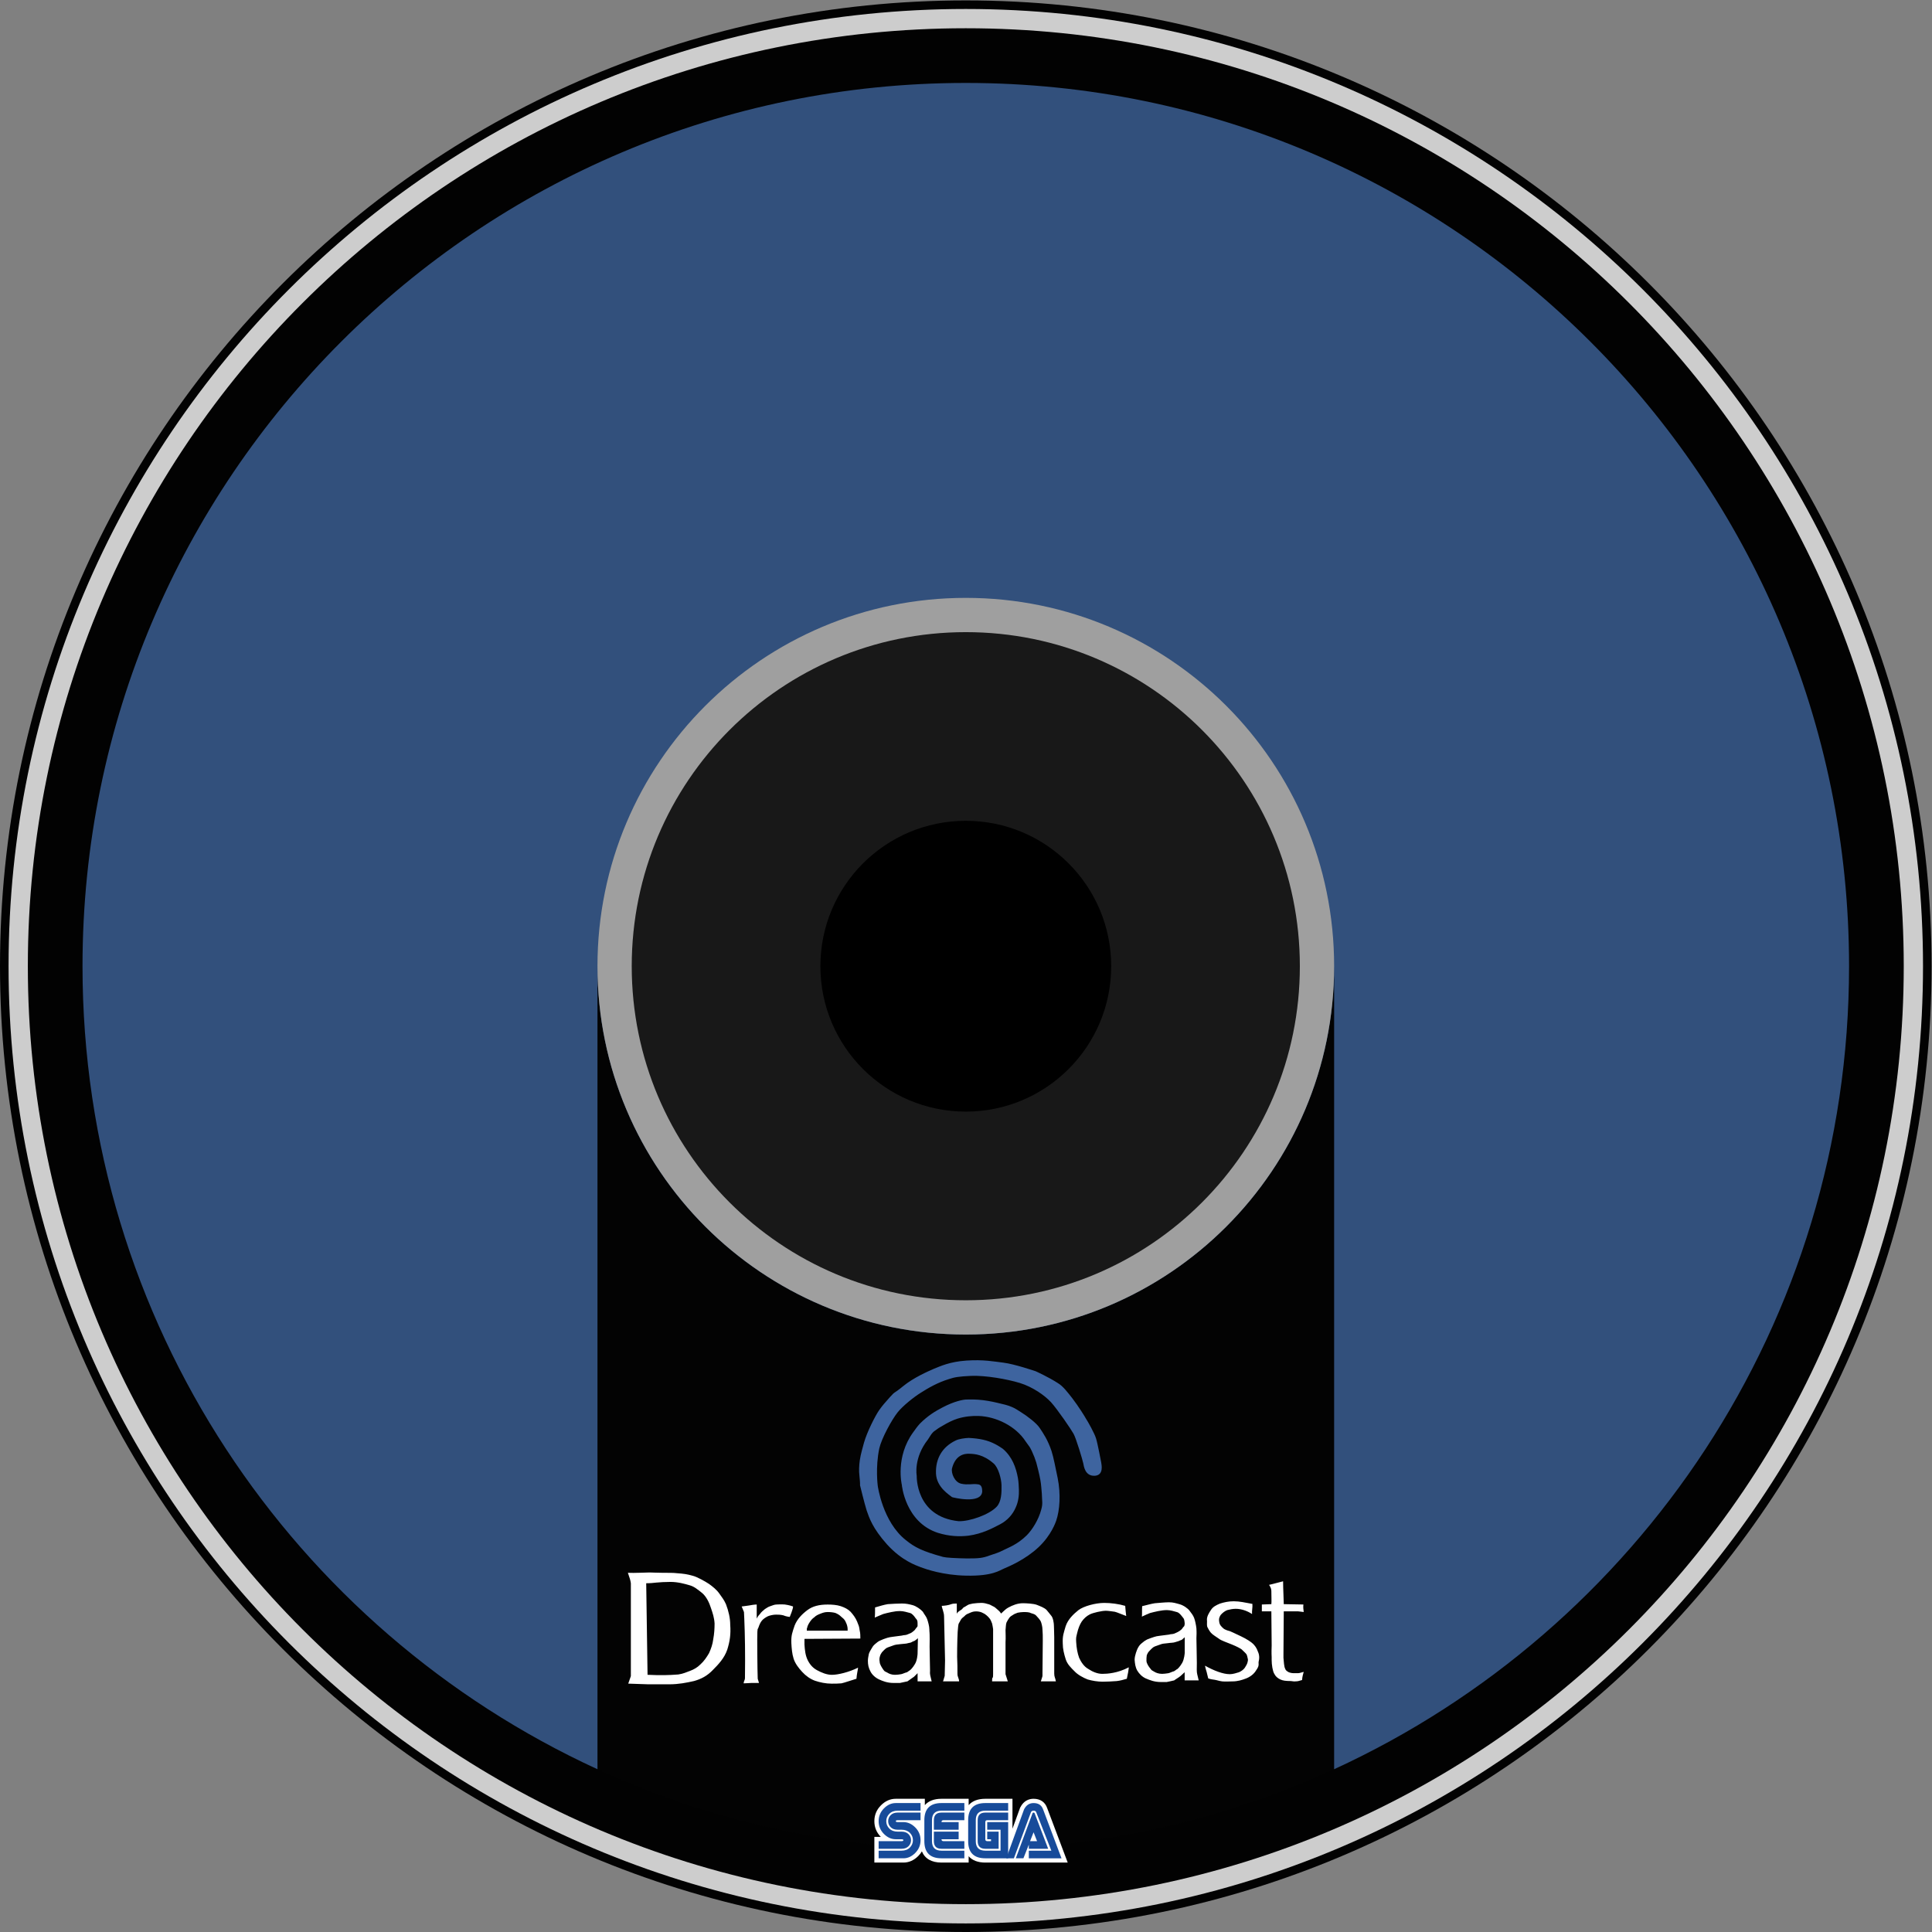 <svg xmlns="http://www.w3.org/2000/svg" width="200" height="200">
  <rect width="100%" height="100%" fill="#808080" stroke="none"/>
  <defs>
    <clipPath id="a">
      <path d="M0 273.914h273.914V0H0v273.914z"/>
    </clipPath>
  </defs>
  <g clip-path="url(#a)" transform="matrix(0.73,0,0,-0.73,0,200)">
    <path fill="#020202" d="M0 136.957c0 75.639 61.318 136.957 136.957 136.957s136.957-61.318 136.957-136.957S212.596-0 136.957-0 0 61.318 0 136.957"/>
    <path fill="#cdcdcd" d="M1.215 136.957c0 74.968 60.774 135.742 135.742 135.742 74.969 0 135.742-60.774 135.742-135.742 0-74.968-60.773-135.742-135.742-135.742-74.968 0-135.742 60.774-135.742 135.742"/>
    <path fill="#020202" d="M3.948 136.957c0 73.459 59.55 133.009 133.009 133.009 73.459 0 133.009-59.55 133.009-133.009 0-73.459-59.55-133.009-133.009-133.009-73.459 0-133.009 59.55-133.009 133.009"/>
    <path fill="#030303" d="M189.19 136.957V23.082c-15.897-7.306-33.589-11.378-52.232-11.378-18.642 0-36.335 4.072-52.232 11.378v113.875c0-28.846 23.383-52.232 52.232-52.232 28.846 0 52.232 23.386 52.232 52.232"/>
    <path fill="#32507c" d="M262.211 136.957c0-50.534-29.927-94.078-73.021-113.875v113.875c0-28.846-23.386-52.232-52.232-52.232-28.849 0-52.232 23.386-52.232 52.232V23.082c-43.098 19.797-73.025 63.341-73.025 113.875 0 69.177 56.08 125.253 125.257 125.253 69.174 0 125.253-56.076 125.253-125.253"/>
    <path fill="#9f9f9f" d="M189.19 136.957c0-28.846-23.386-52.232-52.232-52.232-28.849 0-52.232 23.386-52.232 52.232s23.383 52.232 52.232 52.232c28.846 0 52.232-23.386 52.232-52.232"/>
    <path fill="#181818" d="M89.584 136.957c0 26.163 21.21 47.373 47.373 47.373 26.164 0 47.373-21.21 47.373-47.373 0-26.163-21.209-47.373-47.373-47.373-26.163 0-47.373 21.21-47.373 47.373"/>
    <path d="M116.338 136.957c0 11.388 9.232 20.619 20.619 20.619 11.388 0 20.619-9.231 20.619-20.619s-9.231-20.619-20.619-20.619c-11.387 0-20.619 9.231-20.619 20.619"/>
    <path fill="#fff" d="M129.096 37.163c-.091-.045-.368-.274-.464-.324-.369-.093-.601-.232-.831-.276-.274-.05-.602-.092-.881-.092-.463 0-.831.138-1.112.324-.326.183-.326.094-.558.42-.183.272-.507.738-.507 1.109-.049.279-.049.511.045.79.046.186.143.369.279.556.183.186.373.418.647.603.279.143.511.185.973.368.233.094.559.143 1.07.188.274.044.83.044 1.018.136.185.049.373.049.511.145.138.092.324.139.417.186.092.089.233.138.463.368l-.047-2.224s-.045-.928-.371-1.437c-.326-.561-.652-.84-.652-.84m-5.05 7.421c.509.23.882.37 1.204.509.328.094.696.183 1.158.279.465.094.791.138 1.255.138.462 0 1.023-.18 1.391-.274.326-.096.6-.465.79-.744.232-.232.275-.373.275-.741v-.373c-.045-.138-.139-.183-.233-.321-.093-.141-.185-.279-.323-.371-.094-.093-.237-.187-.373-.279-.185-.094-.368-.138-.558-.232-.183-.094-.462-.049-.737-.141-.929-.14-1.67-.183-2.087-.323-.418-.139-.697-.232-.976-.373-.321-.139-.462-.279-.741-.509-.279-.232-.368-.415-.507-.65-.143-.23-.281-.464-.373-.739-.049-.279-.138-.647-.138-.973 0-.558.089-1.023.368-1.529.232-.462.697-.88 1.208-1.117.507-.232 1.159-.506 2.088-.506h.879c.279.044.554.138 1.07.23.232.187.553.37.924.649.326.324.511.509.511.509v-1.158h1.994c-.186.835-.277.928-.23 1.529 0 1.022-.094 3.248-.05 4.451 0 1.208-.046.88-.046 1.391 0 .418-.186 1.114-.324 1.483-.143.372-.373.605-.605 1.022-.279.326-.929.791-1.438.929-.553.143-.929.232-1.527.232-.558 0-1.391-.047-1.993-.089-.559-.094-1.023-.237-1.811-.467-.002-.61-.002-1.121-.045-1.442m42.933-7.28c-.138-.049-.371-.279-.509-.328-.326-.089-.556-.233-.788-.277-.328-.045-.603-.092-.882-.092-.462 0-.879.139-1.158.326-.28.186-.28.092-.512.418-.232.279-.556.741-.556 1.114 0 .274 0 .511.047.79.092.183.143.369.324.549.188.188.373.42.652.61.232.138.507.183.969.368.19.089.558.139 1.069.181.232.049.835.049 1.023.145.138.045.323.092.462.139.185.091.323.138.459.185.094.094.188.143.423.368v-2.223s-.05-.88-.371-1.438c-.328-.561-.652-.835-.652-.835m-5.054 7.418c.462.233.835.369 1.158.512.322.094.741.183 1.159.274.462.089.835.141 1.252.141.462 0 1.065-.183 1.389-.277.37-.096.605-.464.835-.743.232-.233.232-.458.279-.831 0-.143 0-.234-.049-.37-.047-.146-.094-.094-.186-.235-.093-.138-.187-.276-.326-.37-.093-.089-.232-.183-.417-.279-.141-.09-.326-.139-.511-.233-.233-.093-.462-.044-.737-.138-.976-.141-1.717-.183-2.087-.324-.422-.14-.697-.234-1.023-.37-.279-.143-.464-.279-.741-.516-.279-.23-.373-.366-.511-.598-.139-.232-.235-.512-.329-.791-.089-.276-.183-.647-.183-.973.047-.553.094-1.023.373-1.529.275-.462.695-.88 1.206-1.112.553-.232 1.208-.511 2.134-.511h.83c.329.049.603.138 1.065.232.235.185.605.373.929.645.373.331.558.514.558.514v-1.159h1.991c-.182.833-.274.929-.274 1.532.045 1.02-.049 3.243-.049 4.446.049 1.208 0 .88 0 1.394-.045.415-.181 1.116-.324 1.48-.141.372-.368.652-.647 1.022-.232.328-.88.79-1.438.931-.509.139-.879.27-1.48.27-.558 0-1.438-.089-1.998-.134-.601-.094-1.018-.232-1.808-.417-.04-.65.007-1.157-.04-1.483m-28.192-9.182l.232.786.049 2.183-.14 6.26c0 .558-.324 1.203-.324 1.482.324 0 1.018.094 1.339.237.232.089.558.089.791.089v-1.437c.232.417.6.459.79.696.138.232.326.232.647.462.279.19.462.19.835.279.465.05.786.092 1.204.092.279 0 .558-.045.834-.139.28-.044.554-.185.789-.323.232-.094.462-.279.6-.42.188-.19.373-.279.558-.603.047-.094.462.507 1.065.833.605.326 1.299.605 2.043.605.462 0 1.527-.049 1.991-.232.464-.186 1.114-.422 1.393-.744.277-.321.368-.462.601-.741.326-.324.422-1.159.422-1.482 0-.371.044-.929.044-1.626v-5.141c0-.511.141-.558.235-1.116h-2.134c.274.88.232.605.232 1.116l.044 4.679c0 .652 0 1.023-.044 1.532 0 .413-.139.929-.232 1.159-.094.229-.512.696-.697.879-.188.185-.462.232-.741.328-.232.139-.697.139-1.018.139-.235 0-.605-.045-.837-.096-.183-.089-.418-.139-.605-.275-.183-.14-.369-.187-.554-.417-.141-.188-.277-.415-.417-.694-.094-.237-.094-.652-.139-1.07 0-.462.045-1.065 0-1.712v-4.545l.324-1.023h-2.228c0 .929.143.094.143 1.067v6.349c-.047.373-.089.511-.143.79-.089.233-.228.603-.413.786-.188.237-.605.605-.884.701-.232.139-.601.233-.927.233-.37 0-.558-.05-.882-.19-.279-.139-.553-.183-.785-.462-.237-.23-.42-.279-.605-.643-.143-.373-.28-.279-.324-.889-.094-.598-.141-2.779-.141-4.261.047-.882.047-1.668.047-2.409 0-.462.232-.647.232-1.067h-1.064c-.186-.005-.786-.005-1.206-.005m26.336 1.996c0-.143-.049-.373-.091-.697-.05-.326-.141-.605-.188-.928-.462-.139-.971-.277-1.433-.326-.422-.047-1.623-.089-1.998-.089-.695 0-1.532.138-2.132.321-.603.237-1.391.652-1.856 1.158-.462.465-1.022.976-1.252 1.717-.23.741-.413 1.438-.413 2.224-.049 1.114.139 1.484.413 2.455.326.976 1.116 1.717 1.811 2.275.736.559 2.411 1.021 3.663 1.021.929 0 2.038-.139 2.967-.418.047-.652.094-1.018.143-1.438-.65.237-1.255.516-1.625.605-.415.05-.929.139-1.25.139-.603 0-1.809-.279-2.273-.507-.462-.237-.83-.558-1.159-1.022-.279-.418-.511-1.021-.647-1.623-.141-.605-.183-.648-.141-1.297.047-.835.183-1.576.42-2.226.275-.603.697-1.25 1.297-1.576.558-.371 1.253-.697 1.994-.697.692 0 2.174.092 3.75.929m11.265-1.576l-.183.739c0 .094-.185.556-.277 1.067 1.25-.697 2.552-1.206 3.523-1.206.462 0 .973.183 1.297.277.326.139.65.373.835.645.143.237.324.514.373.746.044.141.089.368.044.507-.044.143-.093.558-.232.699-.094.138-.464.459-.647.647-.185.138-.697.417-1.393.696-.648.275-1.532.554-1.853.833-.328.235-.882.556-1.114.835-.232.279-.373.556-.511.83-.09.282 0 .699-.047 1.028 0 .462.276.928.556 1.341.274.464.741.697 1.297.929.558.18 1.207.328 1.949.328.832 0 1.623-.19 2.645-.373.045-.558-.096-.975-.049-1.437-.699.462-1.532.741-2.317.741-.423 0-.835-.092-1.208-.186-.373-.14-.741-.462-.929-.694-.138-.232-.232-.422-.232-.696 0-.186.049-.462.138-.648.049-.143.465-.602.697-.696.326-.141.187-.094.462-.183.328-.049 1.069-.465 1.808-.791.791-.368 1.487-.832 1.717-1.069.232-.232.511-.551.696-1.112.141-.279.183-.603.183-.832 0-.418-.093-.462-.093-.742.049-.511-.089-.698-.369-1.114-.274-.462-.79-.879-1.39-1.111-.603-.232-1.204-.42-1.947-.42-.326 0-1.023-.045-1.435 0-.418.047-.791.188-1.117.234-.272.045-.455.045-.877.188m13.54.929c-.091-.373-.185-.561-.235-1.159-.462-.143-.647-.187-.926-.187-.235-.045-.511.047-.743.047-.601 0-1.065.049-1.433.232-.373.185-.65.417-.835.79-.233.368-.373 1.297-.373 1.945v.422c0 .232-.045.417 0 1.665l-.045 4.827h-1.346v.971l1.346.049c.045.27 0 1.203 0 1.897 0 .329-.188.648-.326.838.647.138 1.579.417 1.991.506 0-1.064.096-2.641.096-3.241l2.782-.049c-.044-.465 0-.648.049-1.065l-.79.094h-2.041l-.044-6.075v-.511c.044-.558.089-1.25.232-1.529.089-.279.274-.373.507-.512.232-.093.464-.14.696-.14h.605c.186-.005.324.042.833.185m-63.196.596c-.045-.415-.185-.924-.23-1.574-.647-.183-1.67-.556-2.132-.649-.462-.045-.929-.045-1.391-.045-.832 0-1.67.183-2.366.418-.647.232-1.302.691-1.808 1.252-.512.553-.976 1.159-1.208 1.85-.232.742-.279 1.438-.326 2.224-.045 1.116.143 1.531.466 2.505.369.929 1.065 1.623 1.809 2.181.741.558 1.67.788 2.873.788.605 0 1.297-.045 1.855-.23.556-.187 1.023-.42 1.391-.79.368-.418.696-.833.929-1.391.232-.603.279-.603.373-1.297.089-.328.089-.837.089-1.116l-7.925-.045v-.79c.044-.791.138-1.576.459-2.229.326-.647.741-1.111 1.344-1.433.605-.326 1.346-.647 2.09-.647.884.005 2.411.373 3.708 1.018m-7.275 5.247h5.795c0 .459 0 .323-.047.6-.044.232-.138.464-.277.741-.138.277-.37.46-.605.65-.232.232-.462.368-.785.511-.282.094-.746.139-1.117.139-.37 0-.696-.097-1.022-.235-.369-.138-.648-.277-.878-.511-.281-.188-.462-.415-.649-.695-.186-.279-.324-.558-.371-.832l-.047-.092s.047 0 .003-.276m-8.953-7.47c0 .237.188.514.188.699.049 3.52 0 6.211-.094 8.436l-.045.976-.326.788c.326.049.791.091 1.023.138.23.05.832.141 1.109.141v-1.998c.237.467.279.422.462.652.143.237.465.506.697.696.237.141.462.326.79.42.277.089.556.23.882.23.277 0 .509.049 1.161 0 .643-.091 1.018-.23 1.159-.277.044-.276-.465-1.484-.465-1.484s-.511.049-.929.232c-.417.094-.691.094-1.02.094-.368 0-.83-.094-1.158-.232-.277-.144-.601-.331-.831-.601-.234-.279-.373-.607-.511-1.022-.143-.329-.094-.05-.143-.559-.045-.556 0-5.518.049-6.677l.183-.6h-1.111c-.186 0-.697-.052-1.07-.052m-16.364-.042l.373 1.065v13.164c-.049.423-.185.788-.42 1.487.929-.049 2.458.047 3.105.047.371 0 .976-.047 1.809-.047.835 0 1.578 0 1.946-.049 1.159-.089 1.487-.138 2.32-.368.6-.138 1.759-.79 2.317-1.159.511-.373 1.065-.79 1.485-1.391.413-.602.603-.79.924-1.482.373-.978.605-1.998.605-2.925.096-1.346-.047-2.317-.42-3.522-.413-1.208-1.25-2.088-2.036-2.878-.79-.835-1.67-1.297-2.69-1.576-1.018-.232-2.176-.462-3.476-.462h-3.013l-2.829.096zm2.739 1.252c.875-.049 1.621-.049 2.362-.049.605 0 1.346.049 1.994.094.694.094 1.158.326 1.672.511.509.188 1.02.46 1.482.929.512.462.88 1.023 1.208 1.579.275.602.512 1.25.601 1.993.138.741.187 1.485.187 2.224-.049.834-.276 1.486-.513 2.181-.23.739-.645 1.623-1.25 2.134-.648.507-1.112.924-1.809 1.109-.647.188-1.62.467-2.688.467-.696 0-1.58-.049-1.998-.096-.462-.047-.835-.094-1.438-.094l.19-12.982z"/>
    <path fill="#3e649f" d="M139.287 62.48c0 1.085-.517.978-.867 1.03-.378.055-1.275-.135-2.084.055-.976.189-1.492 1.543-1.329 2.194.487 1.87 1.707 2.114 2.545 2.058.653-.028 1.871-.081 3.36-1.381.677-.596 1.084-2.168 1.111-3.06.029-1.11-.027-2.358-.677-3.059-1.056-1.139-3.847-2.112-5.416-2.06-6.149.651-5.931 6.445-5.931 6.445s-.489 2.493 1.597 5.148c.163.217.433.732.65.947.216.244.378.299.651.516.243.189.513.324.785.487.677.405 1.408.782 2.111 1 1.058.325 2.114.406 2.954.38 2.545-.081 5.308-1.464 6.691-3.604.215-.296.378-.514.567-.785.19-.299.433-.813.677-1.435.326-.922.215-.542.568-1.951.244-1.001.355-1.627.407-2.274.029-.299.054-.622.084-.976.026-1.111.16-1.382-.084-2.248-.378-1.461-1.301-2.901-2.059-3.656-1.354-1.329-2.598-1.736-3.331-2.112-.732-.38-1.029-.433-1.976-.76-.946-.352-1.463-.406-3.144-.406-1.651.026-3.005.108-3.411.215-2.954.813-4.009 1.355-5.281 2.385-3.305 2.598-3.982 7.691-3.982 7.691s-.352 2.598.215 5.308c.326 1.436 1.763 4.062 2.603 5.12.703.892 2.327 2.195 3.302 2.791.976.622 2.358 1.435 3.956 1.921.785.267 1.382.378 3.168.46 2.059.081 5.094-.46 6.879-1.001 1.871-.57 3.575-1.79 4.444-2.735.892-.977 2.872-3.874 3.195-4.471.353-.596 1.3-3.765 1.381-4.198.084-.406.244-1.842 1.654-1.761 1.299.111.919 1.598.892 1.871-.055.271-.514 2.734-.732 3.411-.189.677-1.189 2.465-1.434 2.817-.109.218-1.029 1.707-1.921 2.872-.679.867-1.331 1.736-2.062 2.169-1.38.891-3.141 1.678-3.141 1.678s-3.006 1.031-4.579 1.22c-1.354.163-2.814.459-5.226.299-2.41-.163-3.737-.814-4.629-1.165-.869-.381-2.872-1.248-4.364-2.465-1.491-1.222-1.029-.625-1.842-1.517-.785-.894-1.029-1.138-1.57-1.899-.543-.785-1.705-3.059-2.142-4.602-.16-.623-.459-1.572-.594-2.492-.108-.784-.137-1.545-.054-2.167.136-1.327.081-1.353.081-1.353s.622-2.573.948-3.604c.351-1 .813-2.491 2.898-4.821 2.112-2.304 4.035-2.924 4.767-3.223.732-.271 3.195-1.137 6.447-1.192 3.765-.082 4.74.758 5.417 1.029.703.299 3.006 1.274 4.848 3.006 1.841 1.732 2.437 3.602 2.492 3.738.512 1.462.677 3.794.215 6.068-.325 1.543-.568 2.873-.867 3.82-.543 1.624-1.192 2.546-1.679 3.276-.433.677-1.789 1.708-2.628 2.223-.406.241-.785.541-1.327.759-.543.244-1.247.404-2.086.596-.785.189-1.815.378-2.681.433-.758.053-1.407.026-1.681.026-.378 0-1.679-.218-3.41-1.136-.976-.515-2.006-1.114-3.17-2.275-.353-.38-.677-.839-.948-1.219-2.573-3.521-1.625-7.45-1.625-7.45s.459-5.309 5.118-6.826c1.653-.513 3.089-.542 4.309-.405 2.032.27 3.521 1.111 4.523 1.625 1.03.54 1.788 1.408 2.195 2.358.405.866.486 1.787.459 2.544-.026.462-.026 1.029-.135 1.627-.269 1.514-.812 3.032-2.141 4.168l-.407.272c-.244.163-.459.272-.65.378-1.135.598-2.249.814-3.792.895-.57-.027-1.407-.137-1.869-.379-1.843-.894-2.843-2.521-2.764-4.658.081-2.004 1.952-3.06 2.275-3.358.03-.029 4.173-1.084 4.283.81"/>
    <path fill="#fff" d="M151.41 9.845h-11.685c-1.051 0-1.85.31-2.363.902v-.902h-3.851c-1.406 0-2.356.556-2.781 1.591-.137-.234-.307-.452-.51-.656-.617-.622-1.327-.935-2.111-.935h-4.118v3.644h.914c-.607.617-.914 1.367-.914 2.229 0 .866.313 1.619.93 2.238.616.623 1.327.935 2.107.935h4.121v-.901c.513.592 1.312.901 2.362.901h3.851v-.901c.513.592 1.312.901 2.363.901h3.85v-4.245l1.084 2.979.016.03c.513 1.024 1.311 1.236 1.894 1.236.945 0 1.628-.461 1.923-1.305l2.918-7.741z"/>
    <path fill="#174b9a" d="M125.948 15.719c0 .33.119.615.356.855.237.241.568.361.995.361h3.241v-1.081h-3.241c-.18 0-.27-.045-.27-.135 0-.09.09-.135.27-.135h.81c.618 0 1.178-.251 1.679-.752.502-.501.752-1.106.752-1.814 0-.703-.25-1.306-.752-1.81-.501-.505-1.061-.757-1.679-.757h-3.512v1.081h3.242c.498 0 .893.147 1.184.441.291.294.437.642.437 1.045 0 .408-.146.758-.437 1.049-.291.291-.686.436-1.184.436h-.54c-.427 0-.758.119-.995.356s-.356.524-.356.86m-1.351 0c0 .702.251 1.306.752 1.81s1.061.756 1.68.756h3.511v-1.08h-3.241c-.499 0-.893-.147-1.184-.441-.292-.295-.437-.643-.437-1.045 0-.408.145-.758.437-1.049.291-.291.685-.437 1.184-.437h.54c.426 0 .758-.118.995-.355.237-.238.356-.524.356-.86 0-.331-.119-.616-.356-.856s-.569-.36-.995-.36h-3.242v1.081h3.242c.18 0 .27.045.27.135 0 .09-.09.135-.27.135h-.81c-.619 0-1.179.25-1.68.752-.501.501-.752 1.106-.752 1.814m7.834-1.486h3.512v-1.081h-2.431c0-.18.09-.27.27-.27h2.971v-1.08h-3.241c-.721 0-1.081.36-1.081 1.08v1.351zm0 .27v1.351c0 .72.36 1.08 1.081 1.08h3.241v-1.08h-2.971c-.18 0-.27-.09-.27-.27h2.431v-1.081h-3.512zm-1.351 1.351c0 1.621.811 2.431 2.432 2.431h3.241v-1.081h-3.241c-.901 0-1.351-.45-1.351-1.35v-2.972c0-.9.45-1.35 1.351-1.35h3.241v-1.081h-3.241c-1.621 0-2.432.811-2.432 2.431v2.972zm7.564-0c0 .72.36 1.081 1.081 1.081h3.241v-1.081h-2.971c-.18 0-.27-.09-.27-.27v-2.431c0-.18.09-.27.27-.27h.54v.27h-.54v1.08h1.62v-2.431h-1.89c-.721 0-1.081.36-1.081 1.081v2.971zm-1.351 0c0 1.621.811 2.431 2.432 2.431h3.241v-1.08h-3.241c-.901 0-1.351-.451-1.351-1.351v-2.971c0-.901.45-1.351 1.351-1.351h2.161v2.971h-1.891v1.081h2.971v-5.133h-3.241c-1.621 0-2.432.811-2.432 2.432v2.971z"/>
    <path fill="#174b9a" d="M146.569 14.143l-.495-1.261h.99l-.495 1.261zm-.675-2.341v.585l-.766-1.936h-1.08l2.341 6.303c.03.12.09.18.18.18s.15-.06.18-.18l1.891-4.952h-2.746zm0-.27h3.196l-2.161 5.492c-.06.121-.18.181-.36.181-.15 0-.27-.06-.36-.181l-2.431-6.573h-1.081l2.521 6.934c.3.6.751.9 1.351.9.69 0 1.141-.3 1.351-.9l2.611-6.934h-4.637v1.081z"/>
  </g>
</svg>
